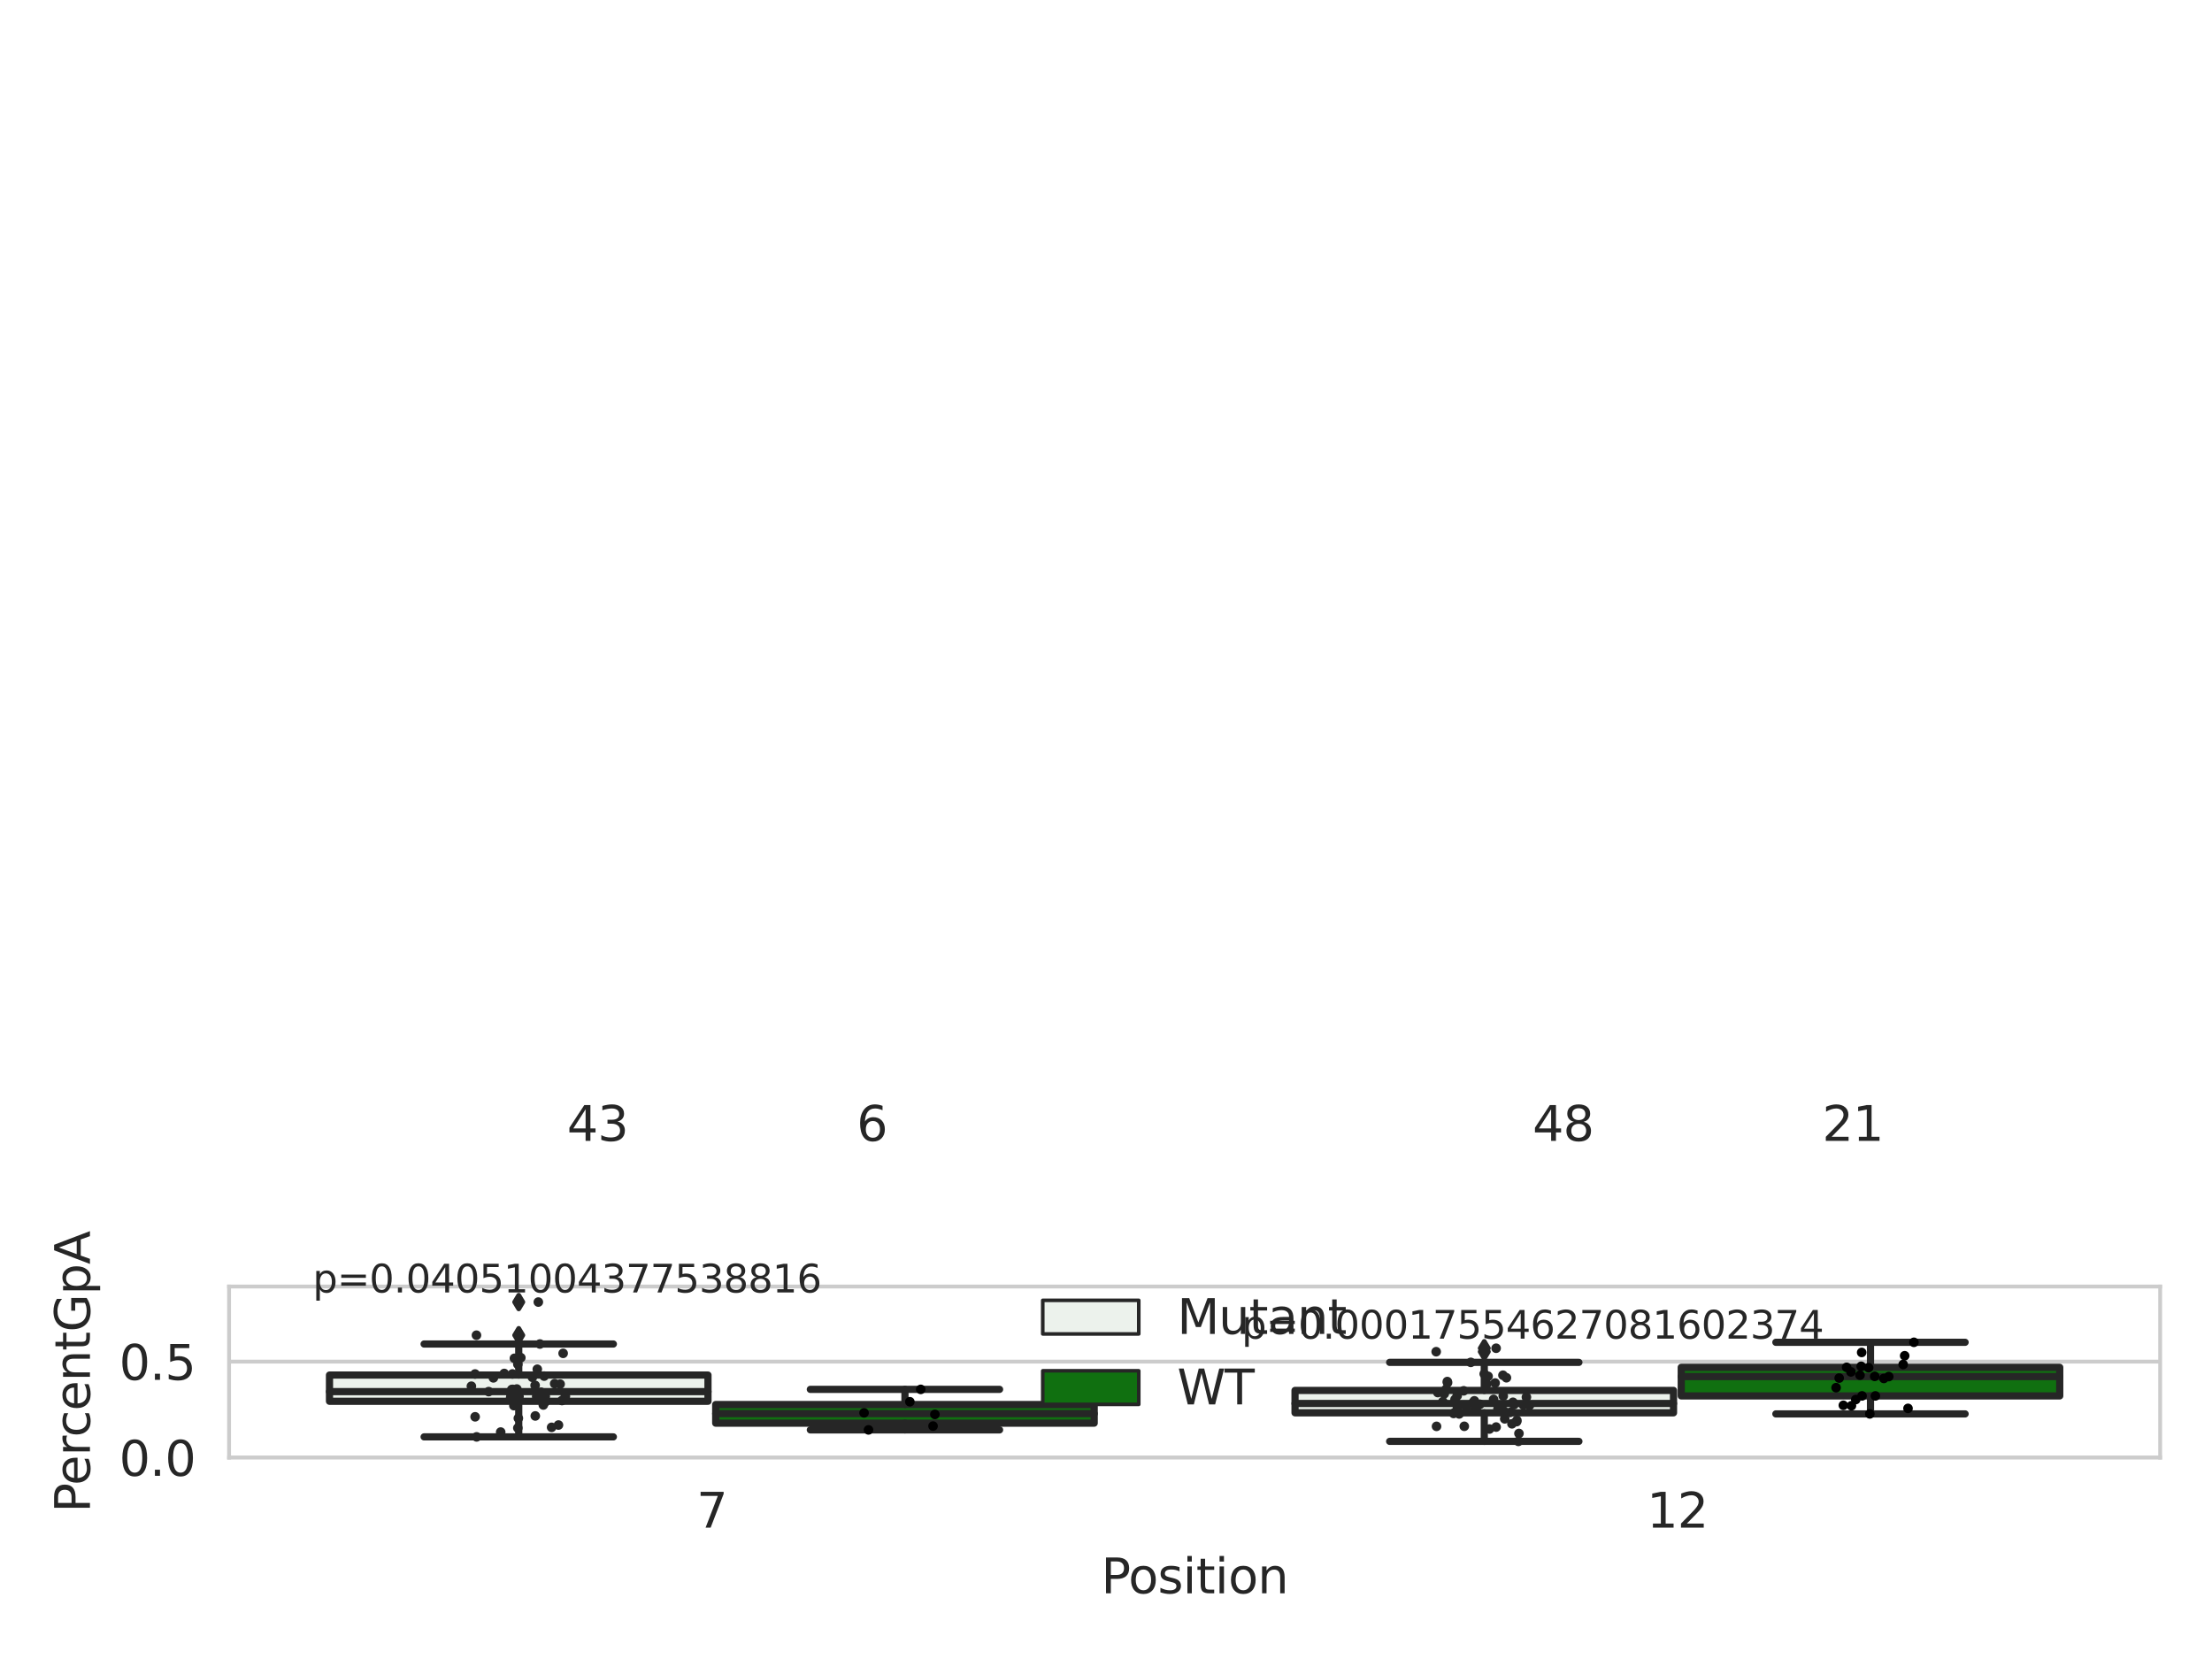 <?xml version="1.0" encoding="utf-8" standalone="no"?>
<!DOCTYPE svg PUBLIC "-//W3C//DTD SVG 1.1//EN"
  "http://www.w3.org/Graphics/SVG/1.1/DTD/svg11.dtd">
<svg xmlns:xlink="http://www.w3.org/1999/xlink" width="460.8pt" height="345.6pt" viewBox="0 0 460.8 345.6" xmlns="http://www.w3.org/2000/svg" version="1.1">
 <defs>
  <style type="text/css">*{stroke-linejoin: round; stroke-linecap: butt}</style>
 </defs>
 <g id="figure_1">
  <g id="patch_1">
   <path d="M 0 345.6 
L 460.8 345.6 
L 460.8 0 
L 0 0 
z
" style="fill: #ffffff"/>
  </g>
  <g id="axes_1">
   <g id="patch_2">
    <path d="M 47.72 303.64 
L 450 303.64 
L 450 268.003 
L 47.72 268.003 
z
" style="fill: #ffffff"/>
   </g>
   <g id="matplotlib.axis_1">
    <g id="xtick_1">
     <g id="text_1">
      <!-- 7 -->
      <g style="fill: #262626" transform="translate(145.109 318.238)scale(0.1 -0.1)">
       <defs>
        <path id="DejaVuSans-37" d="M 525 4666 
L 3525 4666 
L 3525 4397 
L 1831 0 
L 1172 0 
L 2766 4134 
L 525 4134 
L 525 4666 
z
" transform="scale(0.016)"/>
       </defs>
       <use xlink:href="#DejaVuSans-37"/>
      </g>
     </g>
    </g>
    <g id="xtick_2">
     <g id="text_2">
      <!-- 12 -->
      <g style="fill: #262626" transform="translate(343.067 318.238)scale(0.1 -0.1)">
       <defs>
        <path id="DejaVuSans-31" d="M 794 531 
L 1825 531 
L 1825 4091 
L 703 3866 
L 703 4441 
L 1819 4666 
L 2450 4666 
L 2450 531 
L 3481 531 
L 3481 0 
L 794 0 
L 794 531 
z
" transform="scale(0.016)"/>
        <path id="DejaVuSans-32" d="M 1228 531 
L 3431 531 
L 3431 0 
L 469 0 
L 469 531 
Q 828 903 1448 1529 
Q 2069 2156 2228 2338 
Q 2531 2678 2651 2914 
Q 2772 3150 2772 3378 
Q 2772 3750 2511 3984 
Q 2250 4219 1831 4219 
Q 1534 4219 1204 4116 
Q 875 4013 500 3803 
L 500 4441 
Q 881 4594 1212 4672 
Q 1544 4750 1819 4750 
Q 2544 4750 2975 4387 
Q 3406 4025 3406 3419 
Q 3406 3131 3298 2873 
Q 3191 2616 2906 2266 
Q 2828 2175 2409 1742 
Q 1991 1309 1228 531 
z
" transform="scale(0.016)"/>
       </defs>
       <use xlink:href="#DejaVuSans-31"/>
       <use xlink:href="#DejaVuSans-32" x="63.623"/>
      </g>
     </g>
    </g>
    <g id="text_3">
     <!-- Position -->
     <g style="fill: #262626" transform="translate(229.396 331.917)scale(0.1 -0.1)">
      <defs>
       <path id="DejaVuSans-50" d="M 1259 4147 
L 1259 2394 
L 2053 2394 
Q 2494 2394 2734 2622 
Q 2975 2850 2975 3272 
Q 2975 3691 2734 3919 
Q 2494 4147 2053 4147 
L 1259 4147 
z
M 628 4666 
L 2053 4666 
Q 2838 4666 3239 4311 
Q 3641 3956 3641 3272 
Q 3641 2581 3239 2228 
Q 2838 1875 2053 1875 
L 1259 1875 
L 1259 0 
L 628 0 
L 628 4666 
z
" transform="scale(0.016)"/>
       <path id="DejaVuSans-6f" d="M 1959 3097 
Q 1497 3097 1228 2736 
Q 959 2375 959 1747 
Q 959 1119 1226 758 
Q 1494 397 1959 397 
Q 2419 397 2687 759 
Q 2956 1122 2956 1747 
Q 2956 2369 2687 2733 
Q 2419 3097 1959 3097 
z
M 1959 3584 
Q 2709 3584 3137 3096 
Q 3566 2609 3566 1747 
Q 3566 888 3137 398 
Q 2709 -91 1959 -91 
Q 1206 -91 779 398 
Q 353 888 353 1747 
Q 353 2609 779 3096 
Q 1206 3584 1959 3584 
z
" transform="scale(0.016)"/>
       <path id="DejaVuSans-73" d="M 2834 3397 
L 2834 2853 
Q 2591 2978 2328 3040 
Q 2066 3103 1784 3103 
Q 1356 3103 1142 2972 
Q 928 2841 928 2578 
Q 928 2378 1081 2264 
Q 1234 2150 1697 2047 
L 1894 2003 
Q 2506 1872 2764 1633 
Q 3022 1394 3022 966 
Q 3022 478 2636 193 
Q 2250 -91 1575 -91 
Q 1294 -91 989 -36 
Q 684 19 347 128 
L 347 722 
Q 666 556 975 473 
Q 1284 391 1588 391 
Q 1994 391 2212 530 
Q 2431 669 2431 922 
Q 2431 1156 2273 1281 
Q 2116 1406 1581 1522 
L 1381 1569 
Q 847 1681 609 1914 
Q 372 2147 372 2553 
Q 372 3047 722 3315 
Q 1072 3584 1716 3584 
Q 2034 3584 2315 3537 
Q 2597 3491 2834 3397 
z
" transform="scale(0.016)"/>
       <path id="DejaVuSans-69" d="M 603 3500 
L 1178 3500 
L 1178 0 
L 603 0 
L 603 3500 
z
M 603 4863 
L 1178 4863 
L 1178 4134 
L 603 4134 
L 603 4863 
z
" transform="scale(0.016)"/>
       <path id="DejaVuSans-74" d="M 1172 4494 
L 1172 3500 
L 2356 3500 
L 2356 3053 
L 1172 3053 
L 1172 1153 
Q 1172 725 1289 603 
Q 1406 481 1766 481 
L 2356 481 
L 2356 0 
L 1766 0 
Q 1100 0 847 248 
Q 594 497 594 1153 
L 594 3053 
L 172 3053 
L 172 3500 
L 594 3500 
L 594 4494 
L 1172 4494 
z
" transform="scale(0.016)"/>
       <path id="DejaVuSans-6e" d="M 3513 2113 
L 3513 0 
L 2938 0 
L 2938 2094 
Q 2938 2591 2744 2837 
Q 2550 3084 2163 3084 
Q 1697 3084 1428 2787 
Q 1159 2491 1159 1978 
L 1159 0 
L 581 0 
L 581 3500 
L 1159 3500 
L 1159 2956 
Q 1366 3272 1645 3428 
Q 1925 3584 2291 3584 
Q 2894 3584 3203 3211 
Q 3513 2838 3513 2113 
z
" transform="scale(0.016)"/>
      </defs>
      <use xlink:href="#DejaVuSans-50"/>
      <use xlink:href="#DejaVuSans-6f" x="56.678"/>
      <use xlink:href="#DejaVuSans-73" x="117.859"/>
      <use xlink:href="#DejaVuSans-69" x="169.959"/>
      <use xlink:href="#DejaVuSans-74" x="197.742"/>
      <use xlink:href="#DejaVuSans-69" x="236.951"/>
      <use xlink:href="#DejaVuSans-6f" x="264.734"/>
      <use xlink:href="#DejaVuSans-6e" x="325.916"/>
     </g>
    </g>
   </g>
   <g id="matplotlib.axis_2">
    <g id="ytick_1">
     <g id="line2d_1">
      <path d="M 47.72 303.64 
L 450 303.64 
" clip-path="url(#pdf81249268)" style="fill: none; stroke: #cccccc; stroke-width: 0.8; stroke-linecap: round"/>
     </g>
     <g id="text_4">
      <!-- 0.0 -->
      <g style="fill: #262626" transform="translate(24.817 307.439)scale(0.1 -0.1)">
       <defs>
        <path id="DejaVuSans-30" d="M 2034 4250 
Q 1547 4250 1301 3770 
Q 1056 3291 1056 2328 
Q 1056 1369 1301 889 
Q 1547 409 2034 409 
Q 2525 409 2770 889 
Q 3016 1369 3016 2328 
Q 3016 3291 2770 3770 
Q 2525 4250 2034 4250 
z
M 2034 4750 
Q 2819 4750 3233 4129 
Q 3647 3509 3647 2328 
Q 3647 1150 3233 529 
Q 2819 -91 2034 -91 
Q 1250 -91 836 529 
Q 422 1150 422 2328 
Q 422 3509 836 4129 
Q 1250 4750 2034 4750 
z
" transform="scale(0.016)"/>
        <path id="DejaVuSans-2e" d="M 684 794 
L 1344 794 
L 1344 0 
L 684 0 
L 684 794 
z
" transform="scale(0.016)"/>
       </defs>
       <use xlink:href="#DejaVuSans-30"/>
       <use xlink:href="#DejaVuSans-2e" x="63.623"/>
       <use xlink:href="#DejaVuSans-30" x="95.41"/>
      </g>
     </g>
    </g>
    <g id="ytick_2">
     <g id="line2d_2">
      <path d="M 47.72 283.648 
L 450 283.648 
" clip-path="url(#pdf81249268)" style="fill: none; stroke: #cccccc; stroke-width: 0.8; stroke-linecap: round"/>
     </g>
     <g id="text_5">
      <!-- 0.5 -->
      <g style="fill: #262626" transform="translate(24.817 287.447)scale(0.1 -0.1)">
       <defs>
        <path id="DejaVuSans-35" d="M 691 4666 
L 3169 4666 
L 3169 4134 
L 1269 4134 
L 1269 2991 
Q 1406 3038 1543 3061 
Q 1681 3084 1819 3084 
Q 2600 3084 3056 2656 
Q 3513 2228 3513 1497 
Q 3513 744 3044 326 
Q 2575 -91 1722 -91 
Q 1428 -91 1123 -41 
Q 819 9 494 109 
L 494 744 
Q 775 591 1075 516 
Q 1375 441 1709 441 
Q 2250 441 2565 725 
Q 2881 1009 2881 1497 
Q 2881 1984 2565 2268 
Q 2250 2553 1709 2553 
Q 1456 2553 1204 2497 
Q 953 2441 691 2322 
L 691 4666 
z
" transform="scale(0.016)"/>
       </defs>
       <use xlink:href="#DejaVuSans-30"/>
       <use xlink:href="#DejaVuSans-2e" x="63.623"/>
       <use xlink:href="#DejaVuSans-35" x="95.41"/>
      </g>
     </g>
    </g>
    <g id="text_6">
     <!-- PercentGpA -->
     <g style="fill: #262626" transform="translate(18.737 315.098)rotate(-90)scale(0.1 -0.1)">
      <defs>
       <path id="DejaVuSans-65" d="M 3597 1894 
L 3597 1613 
L 953 1613 
Q 991 1019 1311 708 
Q 1631 397 2203 397 
Q 2534 397 2845 478 
Q 3156 559 3463 722 
L 3463 178 
Q 3153 47 2828 -22 
Q 2503 -91 2169 -91 
Q 1331 -91 842 396 
Q 353 884 353 1716 
Q 353 2575 817 3079 
Q 1281 3584 2069 3584 
Q 2775 3584 3186 3129 
Q 3597 2675 3597 1894 
z
M 3022 2063 
Q 3016 2534 2758 2815 
Q 2500 3097 2075 3097 
Q 1594 3097 1305 2825 
Q 1016 2553 972 2059 
L 3022 2063 
z
" transform="scale(0.016)"/>
       <path id="DejaVuSans-72" d="M 2631 2963 
Q 2534 3019 2420 3045 
Q 2306 3072 2169 3072 
Q 1681 3072 1420 2755 
Q 1159 2438 1159 1844 
L 1159 0 
L 581 0 
L 581 3500 
L 1159 3500 
L 1159 2956 
Q 1341 3275 1631 3429 
Q 1922 3584 2338 3584 
Q 2397 3584 2469 3576 
Q 2541 3569 2628 3553 
L 2631 2963 
z
" transform="scale(0.016)"/>
       <path id="DejaVuSans-63" d="M 3122 3366 
L 3122 2828 
Q 2878 2963 2633 3030 
Q 2388 3097 2138 3097 
Q 1578 3097 1268 2742 
Q 959 2388 959 1747 
Q 959 1106 1268 751 
Q 1578 397 2138 397 
Q 2388 397 2633 464 
Q 2878 531 3122 666 
L 3122 134 
Q 2881 22 2623 -34 
Q 2366 -91 2075 -91 
Q 1284 -91 818 406 
Q 353 903 353 1747 
Q 353 2603 823 3093 
Q 1294 3584 2113 3584 
Q 2378 3584 2631 3529 
Q 2884 3475 3122 3366 
z
" transform="scale(0.016)"/>
       <path id="DejaVuSans-47" d="M 3809 666 
L 3809 1919 
L 2778 1919 
L 2778 2438 
L 4434 2438 
L 4434 434 
Q 4069 175 3628 42 
Q 3188 -91 2688 -91 
Q 1594 -91 976 548 
Q 359 1188 359 2328 
Q 359 3472 976 4111 
Q 1594 4750 2688 4750 
Q 3144 4750 3555 4637 
Q 3966 4525 4313 4306 
L 4313 3634 
Q 3963 3931 3569 4081 
Q 3175 4231 2741 4231 
Q 1884 4231 1454 3753 
Q 1025 3275 1025 2328 
Q 1025 1384 1454 906 
Q 1884 428 2741 428 
Q 3075 428 3337 486 
Q 3600 544 3809 666 
z
" transform="scale(0.016)"/>
       <path id="DejaVuSans-70" d="M 1159 525 
L 1159 -1331 
L 581 -1331 
L 581 3500 
L 1159 3500 
L 1159 2969 
Q 1341 3281 1617 3432 
Q 1894 3584 2278 3584 
Q 2916 3584 3314 3078 
Q 3713 2572 3713 1747 
Q 3713 922 3314 415 
Q 2916 -91 2278 -91 
Q 1894 -91 1617 61 
Q 1341 213 1159 525 
z
M 3116 1747 
Q 3116 2381 2855 2742 
Q 2594 3103 2138 3103 
Q 1681 3103 1420 2742 
Q 1159 2381 1159 1747 
Q 1159 1113 1420 752 
Q 1681 391 2138 391 
Q 2594 391 2855 752 
Q 3116 1113 3116 1747 
z
" transform="scale(0.016)"/>
       <path id="DejaVuSans-41" d="M 2188 4044 
L 1331 1722 
L 3047 1722 
L 2188 4044 
z
M 1831 4666 
L 2547 4666 
L 4325 0 
L 3669 0 
L 3244 1197 
L 1141 1197 
L 716 0 
L 50 0 
L 1831 4666 
z
" transform="scale(0.016)"/>
      </defs>
      <use xlink:href="#DejaVuSans-50"/>
      <use xlink:href="#DejaVuSans-65" x="56.678"/>
      <use xlink:href="#DejaVuSans-72" x="118.201"/>
      <use xlink:href="#DejaVuSans-63" x="157.064"/>
      <use xlink:href="#DejaVuSans-65" x="212.045"/>
      <use xlink:href="#DejaVuSans-6e" x="273.568"/>
      <use xlink:href="#DejaVuSans-74" x="336.947"/>
      <use xlink:href="#DejaVuSans-47" x="376.156"/>
      <use xlink:href="#DejaVuSans-70" x="453.646"/>
      <use xlink:href="#DejaVuSans-41" x="517.123"/>
     </g>
    </g>
   </g>
   <g id="patch_3">
    <path d="M 68.639 291.911 
L 147.485 291.911 
L 147.485 286.449 
L 68.639 286.449 
L 68.639 291.911 
z
" clip-path="url(#pdf81249268)" style="fill: #ecf2ec; stroke: #262626; stroke-width: 1.5; stroke-linejoin: miter"/>
   </g>
   <g id="patch_4">
    <path d="M 149.095 296.468 
L 227.941 296.468 
L 227.941 292.589 
L 149.095 292.589 
L 149.095 296.468 
z
" clip-path="url(#pdf81249268)" style="fill: #107010; stroke: #262626; stroke-width: 1.5; stroke-linejoin: miter"/>
   </g>
   <g id="patch_5">
    <path d="M 269.779 294.316 
L 348.625 294.316 
L 348.625 289.647 
L 269.779 289.647 
L 269.779 294.316 
z
" clip-path="url(#pdf81249268)" style="fill: #ecf2ec; stroke: #262626; stroke-width: 1.5; stroke-linejoin: miter"/>
   </g>
   <g id="patch_6">
    <path d="M 350.235 290.794 
L 429.081 290.794 
L 429.081 284.842 
L 350.235 284.842 
L 350.235 290.794 
z
" clip-path="url(#pdf81249268)" style="fill: #107010; stroke: #262626; stroke-width: 1.5; stroke-linejoin: miter"/>
   </g>
   <g id="patch_7">
    <path d="M 148.29 303.64 
L 148.29 303.64 
L 148.29 303.64 
L 148.29 303.64 
z
" clip-path="url(#pdf81249268)" style="fill: #ecf2ec; stroke: #262626; stroke-width: 0.75; stroke-linejoin: miter"/>
   </g>
   <g id="patch_8">
    <path d="M 148.29 303.64 
L 148.29 303.64 
L 148.29 303.64 
L 148.29 303.64 
z
" clip-path="url(#pdf81249268)" style="fill: #107010; stroke: #262626; stroke-width: 0.75; stroke-linejoin: miter"/>
   </g>
   <g id="PathCollection_1"/>
   <g id="PathCollection_2"/>
   <g id="line2d_3">
    <path d="M 108.062 291.911 
L 108.062 299.327 
" clip-path="url(#pdf81249268)" style="fill: none; stroke: #262626; stroke-width: 1.5; stroke-linecap: round"/>
   </g>
   <g id="line2d_4">
    <path d="M 108.062 286.449 
L 108.062 279.982 
" clip-path="url(#pdf81249268)" style="fill: none; stroke: #262626; stroke-width: 1.5; stroke-linecap: round"/>
   </g>
   <g id="line2d_5">
    <path d="M 88.35 299.327 
L 127.774 299.327 
" clip-path="url(#pdf81249268)" style="fill: none; stroke: #262626; stroke-width: 1.5; stroke-linecap: round"/>
   </g>
   <g id="line2d_6">
    <path d="M 88.35 279.982 
L 127.774 279.982 
" clip-path="url(#pdf81249268)" style="fill: none; stroke: #262626; stroke-width: 1.5; stroke-linecap: round"/>
   </g>
   <g id="line2d_7">
    <defs>
     <path id="mf27d0b6d1d" d="M -0 1.414 
L 0.849 0 
L 0 -1.414 
L -0.849 -0 
z
" style="stroke: #262626; stroke-linejoin: miter"/>
    </defs>
    <g clip-path="url(#pdf81249268)">
     <use xlink:href="#mf27d0b6d1d" x="108.062" y="278.149" style="fill: #262626; stroke: #262626; stroke-linejoin: miter"/>
     <use xlink:href="#mf27d0b6d1d" x="108.062" y="271.243" style="fill: #262626; stroke: #262626; stroke-linejoin: miter"/>
    </g>
   </g>
   <g id="line2d_8">
    <path d="M 188.518 296.468 
L 188.518 297.871 
" clip-path="url(#pdf81249268)" style="fill: none; stroke: #262626; stroke-width: 1.5; stroke-linecap: round"/>
   </g>
   <g id="line2d_9">
    <path d="M 188.518 292.589 
L 188.518 289.431 
" clip-path="url(#pdf81249268)" style="fill: none; stroke: #262626; stroke-width: 1.5; stroke-linecap: round"/>
   </g>
   <g id="line2d_10">
    <path d="M 168.806 297.871 
L 208.23 297.871 
" clip-path="url(#pdf81249268)" style="fill: none; stroke: #262626; stroke-width: 1.5; stroke-linecap: round"/>
   </g>
   <g id="line2d_11">
    <path d="M 168.806 289.431 
L 208.23 289.431 
" clip-path="url(#pdf81249268)" style="fill: none; stroke: #262626; stroke-width: 1.5; stroke-linecap: round"/>
   </g>
   <g id="line2d_12"/>
   <g id="line2d_13">
    <path d="M 309.202 294.316 
L 309.202 300.262 
" clip-path="url(#pdf81249268)" style="fill: none; stroke: #262626; stroke-width: 1.5; stroke-linecap: round"/>
   </g>
   <g id="line2d_14">
    <path d="M 309.202 289.647 
L 309.202 283.809 
" clip-path="url(#pdf81249268)" style="fill: none; stroke: #262626; stroke-width: 1.5; stroke-linecap: round"/>
   </g>
   <g id="line2d_15">
    <path d="M 289.49 300.262 
L 328.914 300.262 
" clip-path="url(#pdf81249268)" style="fill: none; stroke: #262626; stroke-width: 1.5; stroke-linecap: round"/>
   </g>
   <g id="line2d_16">
    <path d="M 289.49 283.809 
L 328.914 283.809 
" clip-path="url(#pdf81249268)" style="fill: none; stroke: #262626; stroke-width: 1.5; stroke-linecap: round"/>
   </g>
   <g id="line2d_17">
    <g clip-path="url(#pdf81249268)">
     <use xlink:href="#mf27d0b6d1d" x="309.202" y="281.584" style="fill: #262626; stroke: #262626; stroke-linejoin: miter"/>
     <use xlink:href="#mf27d0b6d1d" x="309.202" y="280.863" style="fill: #262626; stroke: #262626; stroke-linejoin: miter"/>
    </g>
   </g>
   <g id="line2d_18">
    <path d="M 389.658 290.794 
L 389.658 294.541 
" clip-path="url(#pdf81249268)" style="fill: none; stroke: #262626; stroke-width: 1.5; stroke-linecap: round"/>
   </g>
   <g id="line2d_19">
    <path d="M 389.658 284.842 
L 389.658 279.626 
" clip-path="url(#pdf81249268)" style="fill: none; stroke: #262626; stroke-width: 1.5; stroke-linecap: round"/>
   </g>
   <g id="line2d_20">
    <path d="M 369.946 294.541 
L 409.37 294.541 
" clip-path="url(#pdf81249268)" style="fill: none; stroke: #262626; stroke-width: 1.5; stroke-linecap: round"/>
   </g>
   <g id="line2d_21">
    <path d="M 369.946 279.626 
L 409.37 279.626 
" clip-path="url(#pdf81249268)" style="fill: none; stroke: #262626; stroke-width: 1.5; stroke-linecap: round"/>
   </g>
   <g id="line2d_22"/>
   <g id="line2d_23">
    <path d="M 68.639 289.899 
L 147.485 289.899 
" clip-path="url(#pdf81249268)" style="fill: none; stroke: #262626; stroke-width: 1.5; stroke-linecap: round"/>
   </g>
   <g id="line2d_24">
    <path d="M 149.095 294.486 
L 227.941 294.486 
" clip-path="url(#pdf81249268)" style="fill: none; stroke: #262626; stroke-width: 1.5; stroke-linecap: round"/>
   </g>
   <g id="line2d_25">
    <path d="M 269.779 292.373 
L 348.625 292.373 
" clip-path="url(#pdf81249268)" style="fill: none; stroke: #262626; stroke-width: 1.5; stroke-linecap: round"/>
   </g>
   <g id="line2d_26">
    <path d="M 350.235 286.766 
L 429.081 286.766 
" clip-path="url(#pdf81249268)" style="fill: none; stroke: #262626; stroke-width: 1.5; stroke-linecap: round"/>
   </g>
   <g id="patch_9">
    <path d="M 47.72 303.64 
L 47.72 268.003 
" style="fill: none; stroke: #cccccc; stroke-width: 0.8; stroke-linejoin: miter; stroke-linecap: square"/>
   </g>
   <g id="patch_10">
    <path d="M 450 303.64 
L 450 268.003 
" style="fill: none; stroke: #cccccc; stroke-width: 0.8; stroke-linejoin: miter; stroke-linecap: square"/>
   </g>
   <g id="patch_11">
    <path d="M 47.72 303.64 
L 450 303.64 
" style="fill: none; stroke: #cccccc; stroke-width: 0.8; stroke-linejoin: miter; stroke-linecap: square"/>
   </g>
   <g id="patch_12">
    <path d="M 47.72 268.003 
L 450 268.003 
" style="fill: none; stroke: #cccccc; stroke-width: 0.8; stroke-linejoin: miter; stroke-linecap: square"/>
   </g>
   <g id="PathCollection_3">
    <defs>
     <path id="C0_0_4cd47ea994" d="M 0 1 
C 0.265 1 0.52 0.895 0.707 0.707 
C 0.895 0.52 1 0.265 1 -0 
C 1 -0.265 0.895 -0.52 0.707 -0.707 
C 0.52 -0.895 0.265 -1 0 -1 
C -0.265 -1 -0.52 -0.895 -0.707 -0.707 
C -0.895 -0.52 -1 -0.265 -1 0 
C -1 0.265 -0.895 0.52 -0.707 0.707 
C -0.52 0.895 -0.265 1 0 1 
z
"/>
    </defs>
    <g clip-path="url(#pdf81249268)">
     <use xlink:href="#C0_0_4cd47ea994" x="112.478" y="279.982" style="fill: #262626"/>
    </g>
    <g clip-path="url(#pdf81249268)">
     <use xlink:href="#C0_0_4cd47ea994" x="114.911" y="297.341" style="fill: #262626"/>
    </g>
    <g clip-path="url(#pdf81249268)">
     <use xlink:href="#C0_0_4cd47ea994" x="108.118" y="290.923" style="fill: #262626"/>
    </g>
    <g clip-path="url(#pdf81249268)">
     <use xlink:href="#C0_0_4cd47ea994" x="111.509" y="294.967" style="fill: #262626"/>
    </g>
    <g clip-path="url(#pdf81249268)">
     <use xlink:href="#C0_0_4cd47ea994" x="108.499" y="282.834" style="fill: #262626"/>
    </g>
    <g clip-path="url(#pdf81249268)">
     <use xlink:href="#C0_0_4cd47ea994" x="98.198" y="288.773" style="fill: #262626"/>
    </g>
    <g clip-path="url(#pdf81249268)">
     <use xlink:href="#C0_0_4cd47ea994" x="113.595" y="290.878" style="fill: #262626"/>
    </g>
    <g clip-path="url(#pdf81249268)">
     <use xlink:href="#C0_0_4cd47ea994" x="107.667" y="289.357" style="fill: #262626"/>
    </g>
    <g clip-path="url(#pdf81249268)">
     <use xlink:href="#C0_0_4cd47ea994" x="106.749" y="286.218" style="fill: #262626"/>
    </g>
    <g clip-path="url(#pdf81249268)">
     <use xlink:href="#C0_0_4cd47ea994" x="107.981" y="295.449" style="fill: #262626"/>
    </g>
    <g clip-path="url(#pdf81249268)">
     <use xlink:href="#C0_0_4cd47ea994" x="99.256" y="278.149" style="fill: #262626"/>
    </g>
    <g clip-path="url(#pdf81249268)">
     <use xlink:href="#C0_0_4cd47ea994" x="98.977" y="295.146" style="fill: #262626"/>
    </g>
    <g clip-path="url(#pdf81249268)">
     <use xlink:href="#C0_0_4cd47ea994" x="113.184" y="292.686" style="fill: #262626"/>
    </g>
    <g clip-path="url(#pdf81249268)">
     <use xlink:href="#C0_0_4cd47ea994" x="111.8" y="290.931" style="fill: #262626"/>
    </g>
    <g clip-path="url(#pdf81249268)">
     <use xlink:href="#C0_0_4cd47ea994" x="106.607" y="289.472" style="fill: #262626"/>
    </g>
    <g clip-path="url(#pdf81249268)">
     <use xlink:href="#C0_0_4cd47ea994" x="107.163" y="282.962" style="fill: #262626"/>
    </g>
    <g clip-path="url(#pdf81249268)">
     <use xlink:href="#C0_0_4cd47ea994" x="101.801" y="289.899" style="fill: #262626"/>
    </g>
    <g clip-path="url(#pdf81249268)">
     <use xlink:href="#C0_0_4cd47ea994" x="111.474" y="288.593" style="fill: #262626"/>
    </g>
    <g clip-path="url(#pdf81249268)">
     <use xlink:href="#C0_0_4cd47ea994" x="117.782" y="290.871" style="fill: #262626"/>
    </g>
    <g clip-path="url(#pdf81249268)">
     <use xlink:href="#C0_0_4cd47ea994" x="112.711" y="290.022" style="fill: #262626"/>
    </g>
    <g clip-path="url(#pdf81249268)">
     <use xlink:href="#C0_0_4cd47ea994" x="112.145" y="271.243" style="fill: #262626"/>
    </g>
    <g clip-path="url(#pdf81249268)">
     <use xlink:href="#C0_0_4cd47ea994" x="113.559" y="292.065" style="fill: #262626"/>
    </g>
    <g clip-path="url(#pdf81249268)">
     <use xlink:href="#C0_0_4cd47ea994" x="110.906" y="286.915" style="fill: #262626"/>
    </g>
    <g clip-path="url(#pdf81249268)">
     <use xlink:href="#C0_0_4cd47ea994" x="107.879" y="284.207" style="fill: #262626"/>
    </g>
    <g clip-path="url(#pdf81249268)">
     <use xlink:href="#C0_0_4cd47ea994" x="98.965" y="286.228" style="fill: #262626"/>
    </g>
    <g clip-path="url(#pdf81249268)">
     <use xlink:href="#C0_0_4cd47ea994" x="106.309" y="290.211" style="fill: #262626"/>
    </g>
    <g clip-path="url(#pdf81249268)">
     <use xlink:href="#C0_0_4cd47ea994" x="104.302" y="298.324" style="fill: #262626"/>
    </g>
    <g clip-path="url(#pdf81249268)">
     <use xlink:href="#C0_0_4cd47ea994" x="107.878" y="297.473" style="fill: #262626"/>
    </g>
    <g clip-path="url(#pdf81249268)">
     <use xlink:href="#C0_0_4cd47ea994" x="106.793" y="289.431" style="fill: #262626"/>
    </g>
    <g clip-path="url(#pdf81249268)">
     <use xlink:href="#C0_0_4cd47ea994" x="116.685" y="288.333" style="fill: #262626"/>
    </g>
    <g clip-path="url(#pdf81249268)">
     <use xlink:href="#C0_0_4cd47ea994" x="113.231" y="291.463" style="fill: #262626"/>
    </g>
    <g clip-path="url(#pdf81249268)">
     <use xlink:href="#C0_0_4cd47ea994" x="113.358" y="286.669" style="fill: #262626"/>
    </g>
    <g clip-path="url(#pdf81249268)">
     <use xlink:href="#C0_0_4cd47ea994" x="105.045" y="286.118" style="fill: #262626"/>
    </g>
    <g clip-path="url(#pdf81249268)">
     <use xlink:href="#C0_0_4cd47ea994" x="117.311" y="281.925" style="fill: #262626"/>
    </g>
    <g clip-path="url(#pdf81249268)">
     <use xlink:href="#C0_0_4cd47ea994" x="107.245" y="291.472" style="fill: #262626"/>
    </g>
    <g clip-path="url(#pdf81249268)">
     <use xlink:href="#C0_0_4cd47ea994" x="111.931" y="285.234" style="fill: #262626"/>
    </g>
    <g clip-path="url(#pdf81249268)">
     <use xlink:href="#C0_0_4cd47ea994" x="107.052" y="292.818" style="fill: #262626"/>
    </g>
    <g clip-path="url(#pdf81249268)">
     <use xlink:href="#C0_0_4cd47ea994" x="115.547" y="288.239" style="fill: #262626"/>
    </g>
    <g clip-path="url(#pdf81249268)">
     <use xlink:href="#C0_0_4cd47ea994" x="106.376" y="291.175" style="fill: #262626"/>
    </g>
    <g clip-path="url(#pdf81249268)">
     <use xlink:href="#C0_0_4cd47ea994" x="102.786" y="287.032" style="fill: #262626"/>
    </g>
    <g clip-path="url(#pdf81249268)">
     <use xlink:href="#C0_0_4cd47ea994" x="99.292" y="299.327" style="fill: #262626"/>
    </g>
    <g clip-path="url(#pdf81249268)">
     <use xlink:href="#C0_0_4cd47ea994" x="117.066" y="291.756" style="fill: #262626"/>
    </g>
    <g clip-path="url(#pdf81249268)">
     <use xlink:href="#C0_0_4cd47ea994" x="116.34" y="296.861" style="fill: #262626"/>
    </g>
   </g>
   <g id="PathCollection_4">
    <defs>
     <path id="C1_0_e428f4cef9" d="M 0 1 
C 0.265 1 0.52 0.895 0.707 0.707 
C 0.895 0.52 1 0.265 1 -0 
C 1 -0.265 0.895 -0.52 0.707 -0.707 
C 0.52 -0.895 0.265 -1 0 -1 
C -0.265 -1 -0.52 -0.895 -0.707 -0.707 
C -0.895 -0.52 -1 -0.265 -1 0 
C -1 0.265 -0.895 0.52 -0.707 0.707 
C -0.52 0.895 -0.265 1 0 1 
z
"/>
    </defs>
    <g clip-path="url(#pdf81249268)">
     <use xlink:href="#C1_0_e428f4cef9" x="180.924" y="297.871"/>
    </g>
    <g clip-path="url(#pdf81249268)">
     <use xlink:href="#C1_0_e428f4cef9" x="189.539" y="292.009"/>
    </g>
    <g clip-path="url(#pdf81249268)">
     <use xlink:href="#C1_0_e428f4cef9" x="191.804" y="289.431"/>
    </g>
    <g clip-path="url(#pdf81249268)">
     <use xlink:href="#C1_0_e428f4cef9" x="194.37" y="297.077"/>
    </g>
    <g clip-path="url(#pdf81249268)">
     <use xlink:href="#C1_0_e428f4cef9" x="194.759" y="294.643"/>
    </g>
    <g clip-path="url(#pdf81249268)">
     <use xlink:href="#C1_0_e428f4cef9" x="179.999" y="294.329"/>
    </g>
   </g>
   <g id="PathCollection_5">
    <defs>
     <path id="C2_0_e996a1d764" d="M 0 1 
C 0.265 1 0.52 0.895 0.707 0.707 
C 0.895 0.52 1 0.265 1 -0 
C 1 -0.265 0.895 -0.52 0.707 -0.707 
C 0.52 -0.895 0.265 -1 0 -1 
C -0.265 -1 -0.52 -0.895 -0.707 -0.707 
C -0.895 -0.52 -1 -0.265 -1 0 
C -1 0.265 -0.895 0.52 -0.707 0.707 
C -0.52 0.895 -0.265 1 0 1 
z
"/>
    </defs>
    <g clip-path="url(#pdf81249268)">
     <use xlink:href="#C2_0_e996a1d764" x="299.184" y="281.584" style="fill: #262626"/>
    </g>
    <g clip-path="url(#pdf81249268)">
     <use xlink:href="#C2_0_e996a1d764" x="317.981" y="291.053" style="fill: #262626"/>
    </g>
    <g clip-path="url(#pdf81249268)">
     <use xlink:href="#C2_0_e996a1d764" x="303.606" y="293.314" style="fill: #262626"/>
    </g>
    <g clip-path="url(#pdf81249268)">
     <use xlink:href="#C2_0_e996a1d764" x="311.141" y="291.524" style="fill: #262626"/>
    </g>
    <g clip-path="url(#pdf81249268)">
     <use xlink:href="#C2_0_e996a1d764" x="301.256" y="289.395" style="fill: #262626"/>
    </g>
    <g clip-path="url(#pdf81249268)">
     <use xlink:href="#C2_0_e996a1d764" x="315.995" y="295.894" style="fill: #262626"/>
    </g>
    <g clip-path="url(#pdf81249268)">
     <use xlink:href="#C2_0_e996a1d764" x="313.462" y="295.569" style="fill: #262626"/>
    </g>
    <g clip-path="url(#pdf81249268)">
     <use xlink:href="#C2_0_e996a1d764" x="312.063" y="293.492" style="fill: #262626"/>
    </g>
    <g clip-path="url(#pdf81249268)">
     <use xlink:href="#C2_0_e996a1d764" x="303.561" y="290.761" style="fill: #262626"/>
    </g>
    <g clip-path="url(#pdf81249268)">
     <use xlink:href="#C2_0_e996a1d764" x="311.67" y="280.863" style="fill: #262626"/>
    </g>
    <g clip-path="url(#pdf81249268)">
     <use xlink:href="#C2_0_e996a1d764" x="307.138" y="291.816" style="fill: #262626"/>
    </g>
    <g clip-path="url(#pdf81249268)">
     <use xlink:href="#C2_0_e996a1d764" x="306.392" y="283.809" style="fill: #262626"/>
    </g>
    <g clip-path="url(#pdf81249268)">
     <use xlink:href="#C2_0_e996a1d764" x="305.423" y="293.113" style="fill: #262626"/>
    </g>
    <g clip-path="url(#pdf81249268)">
     <use xlink:href="#C2_0_e996a1d764" x="310.282" y="297.693" style="fill: #262626"/>
    </g>
    <g clip-path="url(#pdf81249268)">
     <use xlink:href="#C2_0_e996a1d764" x="316.425" y="298.618" style="fill: #262626"/>
    </g>
    <g clip-path="url(#pdf81249268)">
     <use xlink:href="#C2_0_e996a1d764" x="315.942" y="296.153" style="fill: #262626"/>
    </g>
    <g clip-path="url(#pdf81249268)">
     <use xlink:href="#C2_0_e996a1d764" x="309.723" y="288.281" style="fill: #262626"/>
    </g>
    <g clip-path="url(#pdf81249268)">
     <use xlink:href="#C2_0_e996a1d764" x="313.154" y="290.803" style="fill: #262626"/>
    </g>
    <g clip-path="url(#pdf81249268)">
     <use xlink:href="#C2_0_e996a1d764" x="318.599" y="292.809" style="fill: #262626"/>
    </g>
    <g clip-path="url(#pdf81249268)">
     <use xlink:href="#C2_0_e996a1d764" x="303.078" y="294.273" style="fill: #262626"/>
    </g>
    <g clip-path="url(#pdf81249268)">
     <use xlink:href="#C2_0_e996a1d764" x="313.817" y="287.011" style="fill: #262626"/>
    </g>
    <g clip-path="url(#pdf81249268)">
     <use xlink:href="#C2_0_e996a1d764" x="304.915" y="289.731" style="fill: #262626"/>
    </g>
    <g clip-path="url(#pdf81249268)">
     <use xlink:href="#C2_0_e996a1d764" x="305.037" y="297.124" style="fill: #262626"/>
    </g>
    <g clip-path="url(#pdf81249268)">
     <use xlink:href="#C2_0_e996a1d764" x="306.851" y="292.209" style="fill: #262626"/>
    </g>
    <g clip-path="url(#pdf81249268)">
     <use xlink:href="#C2_0_e996a1d764" x="311.669" y="297.281" style="fill: #262626"/>
    </g>
    <g clip-path="url(#pdf81249268)">
     <use xlink:href="#C2_0_e996a1d764" x="299.255" y="297.137" style="fill: #262626"/>
    </g>
    <g clip-path="url(#pdf81249268)">
     <use xlink:href="#C2_0_e996a1d764" x="313.093" y="286.487" style="fill: #262626"/>
    </g>
    <g clip-path="url(#pdf81249268)">
     <use xlink:href="#C2_0_e996a1d764" x="302.813" y="294.445" style="fill: #262626"/>
    </g>
    <g clip-path="url(#pdf81249268)">
     <use xlink:href="#C2_0_e996a1d764" x="313.282" y="293.946" style="fill: #262626"/>
    </g>
    <g clip-path="url(#pdf81249268)">
     <use xlink:href="#C2_0_e996a1d764" x="299.52" y="290.097" style="fill: #262626"/>
    </g>
    <g clip-path="url(#pdf81249268)">
     <use xlink:href="#C2_0_e996a1d764" x="315.178" y="292.124" style="fill: #262626"/>
    </g>
    <g clip-path="url(#pdf81249268)">
     <use xlink:href="#C2_0_e996a1d764" x="303.978" y="294.547" style="fill: #262626"/>
    </g>
    <g clip-path="url(#pdf81249268)">
     <use xlink:href="#C2_0_e996a1d764" x="309.999" y="286.71" style="fill: #262626"/>
    </g>
    <g clip-path="url(#pdf81249268)">
     <use xlink:href="#C2_0_e996a1d764" x="309.191" y="286.209" style="fill: #262626"/>
    </g>
    <g clip-path="url(#pdf81249268)">
     <use xlink:href="#C2_0_e996a1d764" x="307.561" y="293.805" style="fill: #262626"/>
    </g>
    <g clip-path="url(#pdf81249268)">
     <use xlink:href="#C2_0_e996a1d764" x="303.103" y="291.537" style="fill: #262626"/>
    </g>
    <g clip-path="url(#pdf81249268)">
     <use xlink:href="#C2_0_e996a1d764" x="314.968" y="296.606" style="fill: #262626"/>
    </g>
    <g clip-path="url(#pdf81249268)">
     <use xlink:href="#C2_0_e996a1d764" x="308.289" y="292.536" style="fill: #262626"/>
    </g>
    <g clip-path="url(#pdf81249268)">
     <use xlink:href="#C2_0_e996a1d764" x="300.869" y="290.352" style="fill: #262626"/>
    </g>
    <g clip-path="url(#pdf81249268)">
     <use xlink:href="#C2_0_e996a1d764" x="301.502" y="287.805" style="fill: #262626"/>
    </g>
    <g clip-path="url(#pdf81249268)">
     <use xlink:href="#C2_0_e996a1d764" x="314.575" y="294.24" style="fill: #262626"/>
    </g>
    <g clip-path="url(#pdf81249268)">
     <use xlink:href="#C2_0_e996a1d764" x="301.549" y="288.047" style="fill: #262626"/>
    </g>
    <g clip-path="url(#pdf81249268)">
     <use xlink:href="#C2_0_e996a1d764" x="316.306" y="300.262" style="fill: #262626"/>
    </g>
    <g clip-path="url(#pdf81249268)">
     <use xlink:href="#C2_0_e996a1d764" x="307.181" y="293.67" style="fill: #262626"/>
    </g>
    <g clip-path="url(#pdf81249268)">
     <use xlink:href="#C2_0_e996a1d764" x="315.378" y="292.625" style="fill: #262626"/>
    </g>
    <g clip-path="url(#pdf81249268)">
     <use xlink:href="#C2_0_e996a1d764" x="317.363" y="292.709" style="fill: #262626"/>
    </g>
    <g clip-path="url(#pdf81249268)">
     <use xlink:href="#C2_0_e996a1d764" x="300.57" y="291.992" style="fill: #262626"/>
    </g>
    <g clip-path="url(#pdf81249268)">
     <use xlink:href="#C2_0_e996a1d764" x="311.462" y="288.105" style="fill: #262626"/>
    </g>
   </g>
   <g id="PathCollection_6">
    <defs>
     <path id="C3_0_75003def3b" d="M 0 1 
C 0.265 1 0.52 0.895 0.707 0.707 
C 0.895 0.52 1 0.265 1 -0 
C 1 -0.265 0.895 -0.52 0.707 -0.707 
C 0.52 -0.895 0.265 -1 0 -1 
C -0.265 -1 -0.52 -0.895 -0.707 -0.707 
C -0.895 -0.52 -1 -0.265 -1 0 
C -1 0.265 -0.895 0.52 -0.707 0.707 
C -0.52 0.895 -0.265 1 0 1 
z
"/>
    </defs>
    <g clip-path="url(#pdf81249268)">
     <use xlink:href="#C3_0_75003def3b" x="389.517" y="294.541"/>
    </g>
    <g clip-path="url(#pdf81249268)">
     <use xlink:href="#C3_0_75003def3b" x="389.266" y="284.92"/>
    </g>
    <g clip-path="url(#pdf81249268)">
     <use xlink:href="#C3_0_75003def3b" x="390.673" y="290.794"/>
    </g>
    <g clip-path="url(#pdf81249268)">
     <use xlink:href="#C3_0_75003def3b" x="397.474" y="293.392"/>
    </g>
    <g clip-path="url(#pdf81249268)">
     <use xlink:href="#C3_0_75003def3b" x="387.819" y="281.74"/>
    </g>
    <g clip-path="url(#pdf81249268)">
     <use xlink:href="#C3_0_75003def3b" x="396.466" y="284.252"/>
    </g>
    <g clip-path="url(#pdf81249268)">
     <use xlink:href="#C3_0_75003def3b" x="384.006" y="292.751"/>
    </g>
    <g clip-path="url(#pdf81249268)">
     <use xlink:href="#C3_0_75003def3b" x="390.537" y="286.722"/>
    </g>
    <g clip-path="url(#pdf81249268)">
     <use xlink:href="#C3_0_75003def3b" x="387.723" y="284.627"/>
    </g>
    <g clip-path="url(#pdf81249268)">
     <use xlink:href="#C3_0_75003def3b" x="393.459" y="286.766"/>
    </g>
    <g clip-path="url(#pdf81249268)">
     <use xlink:href="#C3_0_75003def3b" x="387.899" y="290.79"/>
    </g>
    <g clip-path="url(#pdf81249268)">
     <use xlink:href="#C3_0_75003def3b" x="385.69" y="292.839"/>
    </g>
    <g clip-path="url(#pdf81249268)">
     <use xlink:href="#C3_0_75003def3b" x="386.596" y="291.548"/>
    </g>
    <g clip-path="url(#pdf81249268)">
     <use xlink:href="#C3_0_75003def3b" x="383.135" y="287.079"/>
    </g>
    <g clip-path="url(#pdf81249268)">
     <use xlink:href="#C3_0_75003def3b" x="384.689" y="284.842"/>
    </g>
    <g clip-path="url(#pdf81249268)">
     <use xlink:href="#C3_0_75003def3b" x="382.492" y="289.08"/>
    </g>
    <g clip-path="url(#pdf81249268)">
     <use xlink:href="#C3_0_75003def3b" x="392.446" y="287.154"/>
    </g>
    <g clip-path="url(#pdf81249268)">
     <use xlink:href="#C3_0_75003def3b" x="387.47" y="286.48"/>
    </g>
    <g clip-path="url(#pdf81249268)">
     <use xlink:href="#C3_0_75003def3b" x="385.585" y="285.788"/>
    </g>
    <g clip-path="url(#pdf81249268)">
     <use xlink:href="#C3_0_75003def3b" x="398.706" y="279.626"/>
    </g>
    <g clip-path="url(#pdf81249268)">
     <use xlink:href="#C3_0_75003def3b" x="396.78" y="282.427"/>
    </g>
   </g>
   <g id="text_7">
    <!-- 43 -->
    <g style="fill: #262626" transform="translate(118.119 237.666)scale(0.1 -0.1)">
     <defs>
      <path id="DejaVuSans-34" d="M 2419 4116 
L 825 1625 
L 2419 1625 
L 2419 4116 
z
M 2253 4666 
L 3047 4666 
L 3047 1625 
L 3713 1625 
L 3713 1100 
L 3047 1100 
L 3047 0 
L 2419 0 
L 2419 1100 
L 313 1100 
L 313 1709 
L 2253 4666 
z
" transform="scale(0.016)"/>
      <path id="DejaVuSans-33" d="M 2597 2516 
Q 3050 2419 3304 2112 
Q 3559 1806 3559 1356 
Q 3559 666 3084 287 
Q 2609 -91 1734 -91 
Q 1441 -91 1130 -33 
Q 819 25 488 141 
L 488 750 
Q 750 597 1062 519 
Q 1375 441 1716 441 
Q 2309 441 2620 675 
Q 2931 909 2931 1356 
Q 2931 1769 2642 2001 
Q 2353 2234 1838 2234 
L 1294 2234 
L 1294 2753 
L 1863 2753 
Q 2328 2753 2575 2939 
Q 2822 3125 2822 3475 
Q 2822 3834 2567 4026 
Q 2313 4219 1838 4219 
Q 1578 4219 1281 4162 
Q 984 4106 628 3988 
L 628 4550 
Q 988 4650 1302 4700 
Q 1616 4750 1894 4750 
Q 2613 4750 3031 4423 
Q 3450 4097 3450 3541 
Q 3450 3153 3228 2886 
Q 3006 2619 2597 2516 
z
" transform="scale(0.016)"/>
     </defs>
     <use xlink:href="#DejaVuSans-34"/>
     <use xlink:href="#DejaVuSans-33" x="63.623"/>
    </g>
   </g>
   <g id="text_8">
    <!-- p=0.04051004377538816 -->
    <g style="fill: #262626" transform="translate(65.147 269.243)scale(0.08 -0.08)">
     <defs>
      <path id="DejaVuSans-3d" d="M 678 2906 
L 4684 2906 
L 4684 2381 
L 678 2381 
L 678 2906 
z
M 678 1631 
L 4684 1631 
L 4684 1100 
L 678 1100 
L 678 1631 
z
" transform="scale(0.016)"/>
      <path id="DejaVuSans-38" d="M 2034 2216 
Q 1584 2216 1326 1975 
Q 1069 1734 1069 1313 
Q 1069 891 1326 650 
Q 1584 409 2034 409 
Q 2484 409 2743 651 
Q 3003 894 3003 1313 
Q 3003 1734 2745 1975 
Q 2488 2216 2034 2216 
z
M 1403 2484 
Q 997 2584 770 2862 
Q 544 3141 544 3541 
Q 544 4100 942 4425 
Q 1341 4750 2034 4750 
Q 2731 4750 3128 4425 
Q 3525 4100 3525 3541 
Q 3525 3141 3298 2862 
Q 3072 2584 2669 2484 
Q 3125 2378 3379 2068 
Q 3634 1759 3634 1313 
Q 3634 634 3220 271 
Q 2806 -91 2034 -91 
Q 1263 -91 848 271 
Q 434 634 434 1313 
Q 434 1759 690 2068 
Q 947 2378 1403 2484 
z
M 1172 3481 
Q 1172 3119 1398 2916 
Q 1625 2713 2034 2713 
Q 2441 2713 2670 2916 
Q 2900 3119 2900 3481 
Q 2900 3844 2670 4047 
Q 2441 4250 2034 4250 
Q 1625 4250 1398 4047 
Q 1172 3844 1172 3481 
z
" transform="scale(0.016)"/>
      <path id="DejaVuSans-36" d="M 2113 2584 
Q 1688 2584 1439 2293 
Q 1191 2003 1191 1497 
Q 1191 994 1439 701 
Q 1688 409 2113 409 
Q 2538 409 2786 701 
Q 3034 994 3034 1497 
Q 3034 2003 2786 2293 
Q 2538 2584 2113 2584 
z
M 3366 4563 
L 3366 3988 
Q 3128 4100 2886 4159 
Q 2644 4219 2406 4219 
Q 1781 4219 1451 3797 
Q 1122 3375 1075 2522 
Q 1259 2794 1537 2939 
Q 1816 3084 2150 3084 
Q 2853 3084 3261 2657 
Q 3669 2231 3669 1497 
Q 3669 778 3244 343 
Q 2819 -91 2113 -91 
Q 1303 -91 875 529 
Q 447 1150 447 2328 
Q 447 3434 972 4092 
Q 1497 4750 2381 4750 
Q 2619 4750 2861 4703 
Q 3103 4656 3366 4563 
z
" transform="scale(0.016)"/>
     </defs>
     <use xlink:href="#DejaVuSans-70"/>
     <use xlink:href="#DejaVuSans-3d" x="63.477"/>
     <use xlink:href="#DejaVuSans-30" x="147.266"/>
     <use xlink:href="#DejaVuSans-2e" x="210.889"/>
     <use xlink:href="#DejaVuSans-30" x="242.676"/>
     <use xlink:href="#DejaVuSans-34" x="306.299"/>
     <use xlink:href="#DejaVuSans-30" x="369.922"/>
     <use xlink:href="#DejaVuSans-35" x="433.545"/>
     <use xlink:href="#DejaVuSans-31" x="497.168"/>
     <use xlink:href="#DejaVuSans-30" x="560.791"/>
     <use xlink:href="#DejaVuSans-30" x="624.414"/>
     <use xlink:href="#DejaVuSans-34" x="688.037"/>
     <use xlink:href="#DejaVuSans-33" x="751.66"/>
     <use xlink:href="#DejaVuSans-37" x="815.283"/>
     <use xlink:href="#DejaVuSans-37" x="878.906"/>
     <use xlink:href="#DejaVuSans-35" x="942.529"/>
     <use xlink:href="#DejaVuSans-33" x="1006.152"/>
     <use xlink:href="#DejaVuSans-38" x="1069.775"/>
     <use xlink:href="#DejaVuSans-38" x="1133.398"/>
     <use xlink:href="#DejaVuSans-31" x="1197.021"/>
     <use xlink:href="#DejaVuSans-36" x="1260.645"/>
    </g>
   </g>
   <g id="text_9">
    <!-- 6 -->
    <g style="fill: #262626" transform="translate(178.461 237.666)scale(0.1 -0.1)">
     <use xlink:href="#DejaVuSans-36"/>
    </g>
   </g>
   <g id="text_10">
    <!-- 48 -->
    <g style="fill: #262626" transform="translate(319.259 237.666)scale(0.1 -0.1)">
     <use xlink:href="#DejaVuSans-34"/>
     <use xlink:href="#DejaVuSans-38" x="63.623"/>
    </g>
   </g>
   <g id="text_11">
    <!-- p=0.00017554627081602374 -->
    <g style="fill: #262626" transform="translate(258.651 278.863)scale(0.08 -0.08)">
     <use xlink:href="#DejaVuSans-70"/>
     <use xlink:href="#DejaVuSans-3d" x="63.477"/>
     <use xlink:href="#DejaVuSans-30" x="147.266"/>
     <use xlink:href="#DejaVuSans-2e" x="210.889"/>
     <use xlink:href="#DejaVuSans-30" x="242.676"/>
     <use xlink:href="#DejaVuSans-30" x="306.299"/>
     <use xlink:href="#DejaVuSans-30" x="369.922"/>
     <use xlink:href="#DejaVuSans-31" x="433.545"/>
     <use xlink:href="#DejaVuSans-37" x="497.168"/>
     <use xlink:href="#DejaVuSans-35" x="560.791"/>
     <use xlink:href="#DejaVuSans-35" x="624.414"/>
     <use xlink:href="#DejaVuSans-34" x="688.037"/>
     <use xlink:href="#DejaVuSans-36" x="751.66"/>
     <use xlink:href="#DejaVuSans-32" x="815.283"/>
     <use xlink:href="#DejaVuSans-37" x="878.906"/>
     <use xlink:href="#DejaVuSans-30" x="942.529"/>
     <use xlink:href="#DejaVuSans-38" x="1006.152"/>
     <use xlink:href="#DejaVuSans-31" x="1069.775"/>
     <use xlink:href="#DejaVuSans-36" x="1133.398"/>
     <use xlink:href="#DejaVuSans-30" x="1197.021"/>
     <use xlink:href="#DejaVuSans-32" x="1260.645"/>
     <use xlink:href="#DejaVuSans-33" x="1324.268"/>
     <use xlink:href="#DejaVuSans-37" x="1387.891"/>
     <use xlink:href="#DejaVuSans-34" x="1451.514"/>
    </g>
   </g>
   <g id="text_12">
    <!-- 21 -->
    <g style="fill: #262626" transform="translate(379.601 237.666)scale(0.1 -0.1)">
     <use xlink:href="#DejaVuSans-32"/>
     <use xlink:href="#DejaVuSans-31" x="63.623"/>
    </g>
   </g>
   <g id="legend_1">
    <g id="patch_13">
     <path d="M 217.224 277.882 
L 237.224 277.882 
L 237.224 270.882 
L 217.224 270.882 
z
" style="fill: #ecf2ec; stroke: #262626; stroke-width: 0.75; stroke-linejoin: miter"/>
    </g>
    <g id="text_13">
     <!-- Mutant -->
     <g style="fill: #262626" transform="translate(245.224 277.882)scale(0.1 -0.1)">
      <defs>
       <path id="DejaVuSans-4d" d="M 628 4666 
L 1569 4666 
L 2759 1491 
L 3956 4666 
L 4897 4666 
L 4897 0 
L 4281 0 
L 4281 4097 
L 3078 897 
L 2444 897 
L 1241 4097 
L 1241 0 
L 628 0 
L 628 4666 
z
" transform="scale(0.016)"/>
       <path id="DejaVuSans-75" d="M 544 1381 
L 544 3500 
L 1119 3500 
L 1119 1403 
Q 1119 906 1312 657 
Q 1506 409 1894 409 
Q 2359 409 2629 706 
Q 2900 1003 2900 1516 
L 2900 3500 
L 3475 3500 
L 3475 0 
L 2900 0 
L 2900 538 
Q 2691 219 2414 64 
Q 2138 -91 1772 -91 
Q 1169 -91 856 284 
Q 544 659 544 1381 
z
M 1991 3584 
L 1991 3584 
z
" transform="scale(0.016)"/>
       <path id="DejaVuSans-61" d="M 2194 1759 
Q 1497 1759 1228 1600 
Q 959 1441 959 1056 
Q 959 750 1161 570 
Q 1363 391 1709 391 
Q 2188 391 2477 730 
Q 2766 1069 2766 1631 
L 2766 1759 
L 2194 1759 
z
M 3341 1997 
L 3341 0 
L 2766 0 
L 2766 531 
Q 2569 213 2275 61 
Q 1981 -91 1556 -91 
Q 1019 -91 701 211 
Q 384 513 384 1019 
Q 384 1609 779 1909 
Q 1175 2209 1959 2209 
L 2766 2209 
L 2766 2266 
Q 2766 2663 2505 2880 
Q 2244 3097 1772 3097 
Q 1472 3097 1187 3025 
Q 903 2953 641 2809 
L 641 3341 
Q 956 3463 1253 3523 
Q 1550 3584 1831 3584 
Q 2591 3584 2966 3190 
Q 3341 2797 3341 1997 
z
" transform="scale(0.016)"/>
      </defs>
      <use xlink:href="#DejaVuSans-4d"/>
      <use xlink:href="#DejaVuSans-75" x="86.279"/>
      <use xlink:href="#DejaVuSans-74" x="149.658"/>
      <use xlink:href="#DejaVuSans-61" x="188.867"/>
      <use xlink:href="#DejaVuSans-6e" x="250.146"/>
      <use xlink:href="#DejaVuSans-74" x="313.525"/>
     </g>
    </g>
    <g id="patch_14">
     <path d="M 217.224 292.56 
L 237.224 292.56 
L 237.224 285.56 
L 217.224 285.56 
z
" style="fill: #107010; stroke: #262626; stroke-width: 0.75; stroke-linejoin: miter"/>
    </g>
    <g id="text_14">
     <!-- WT -->
     <g style="fill: #262626" transform="translate(245.224 292.56)scale(0.1 -0.1)">
      <defs>
       <path id="DejaVuSans-57" d="M 213 4666 
L 850 4666 
L 1831 722 
L 2809 4666 
L 3519 4666 
L 4500 722 
L 5478 4666 
L 6119 4666 
L 4947 0 
L 4153 0 
L 3169 4050 
L 2175 0 
L 1381 0 
L 213 4666 
z
" transform="scale(0.016)"/>
       <path id="DejaVuSans-54" d="M -19 4666 
L 3928 4666 
L 3928 4134 
L 2272 4134 
L 2272 0 
L 1638 0 
L 1638 4134 
L -19 4134 
L -19 4666 
z
" transform="scale(0.016)"/>
      </defs>
      <use xlink:href="#DejaVuSans-57"/>
      <use xlink:href="#DejaVuSans-54" x="98.877"/>
     </g>
    </g>
   </g>
  </g>
 </g>
 <defs>
  <clipPath id="pdf81249268">
   <rect x="47.72" y="268.003" width="402.28" height="35.637"/>
  </clipPath>
 </defs>
</svg>
